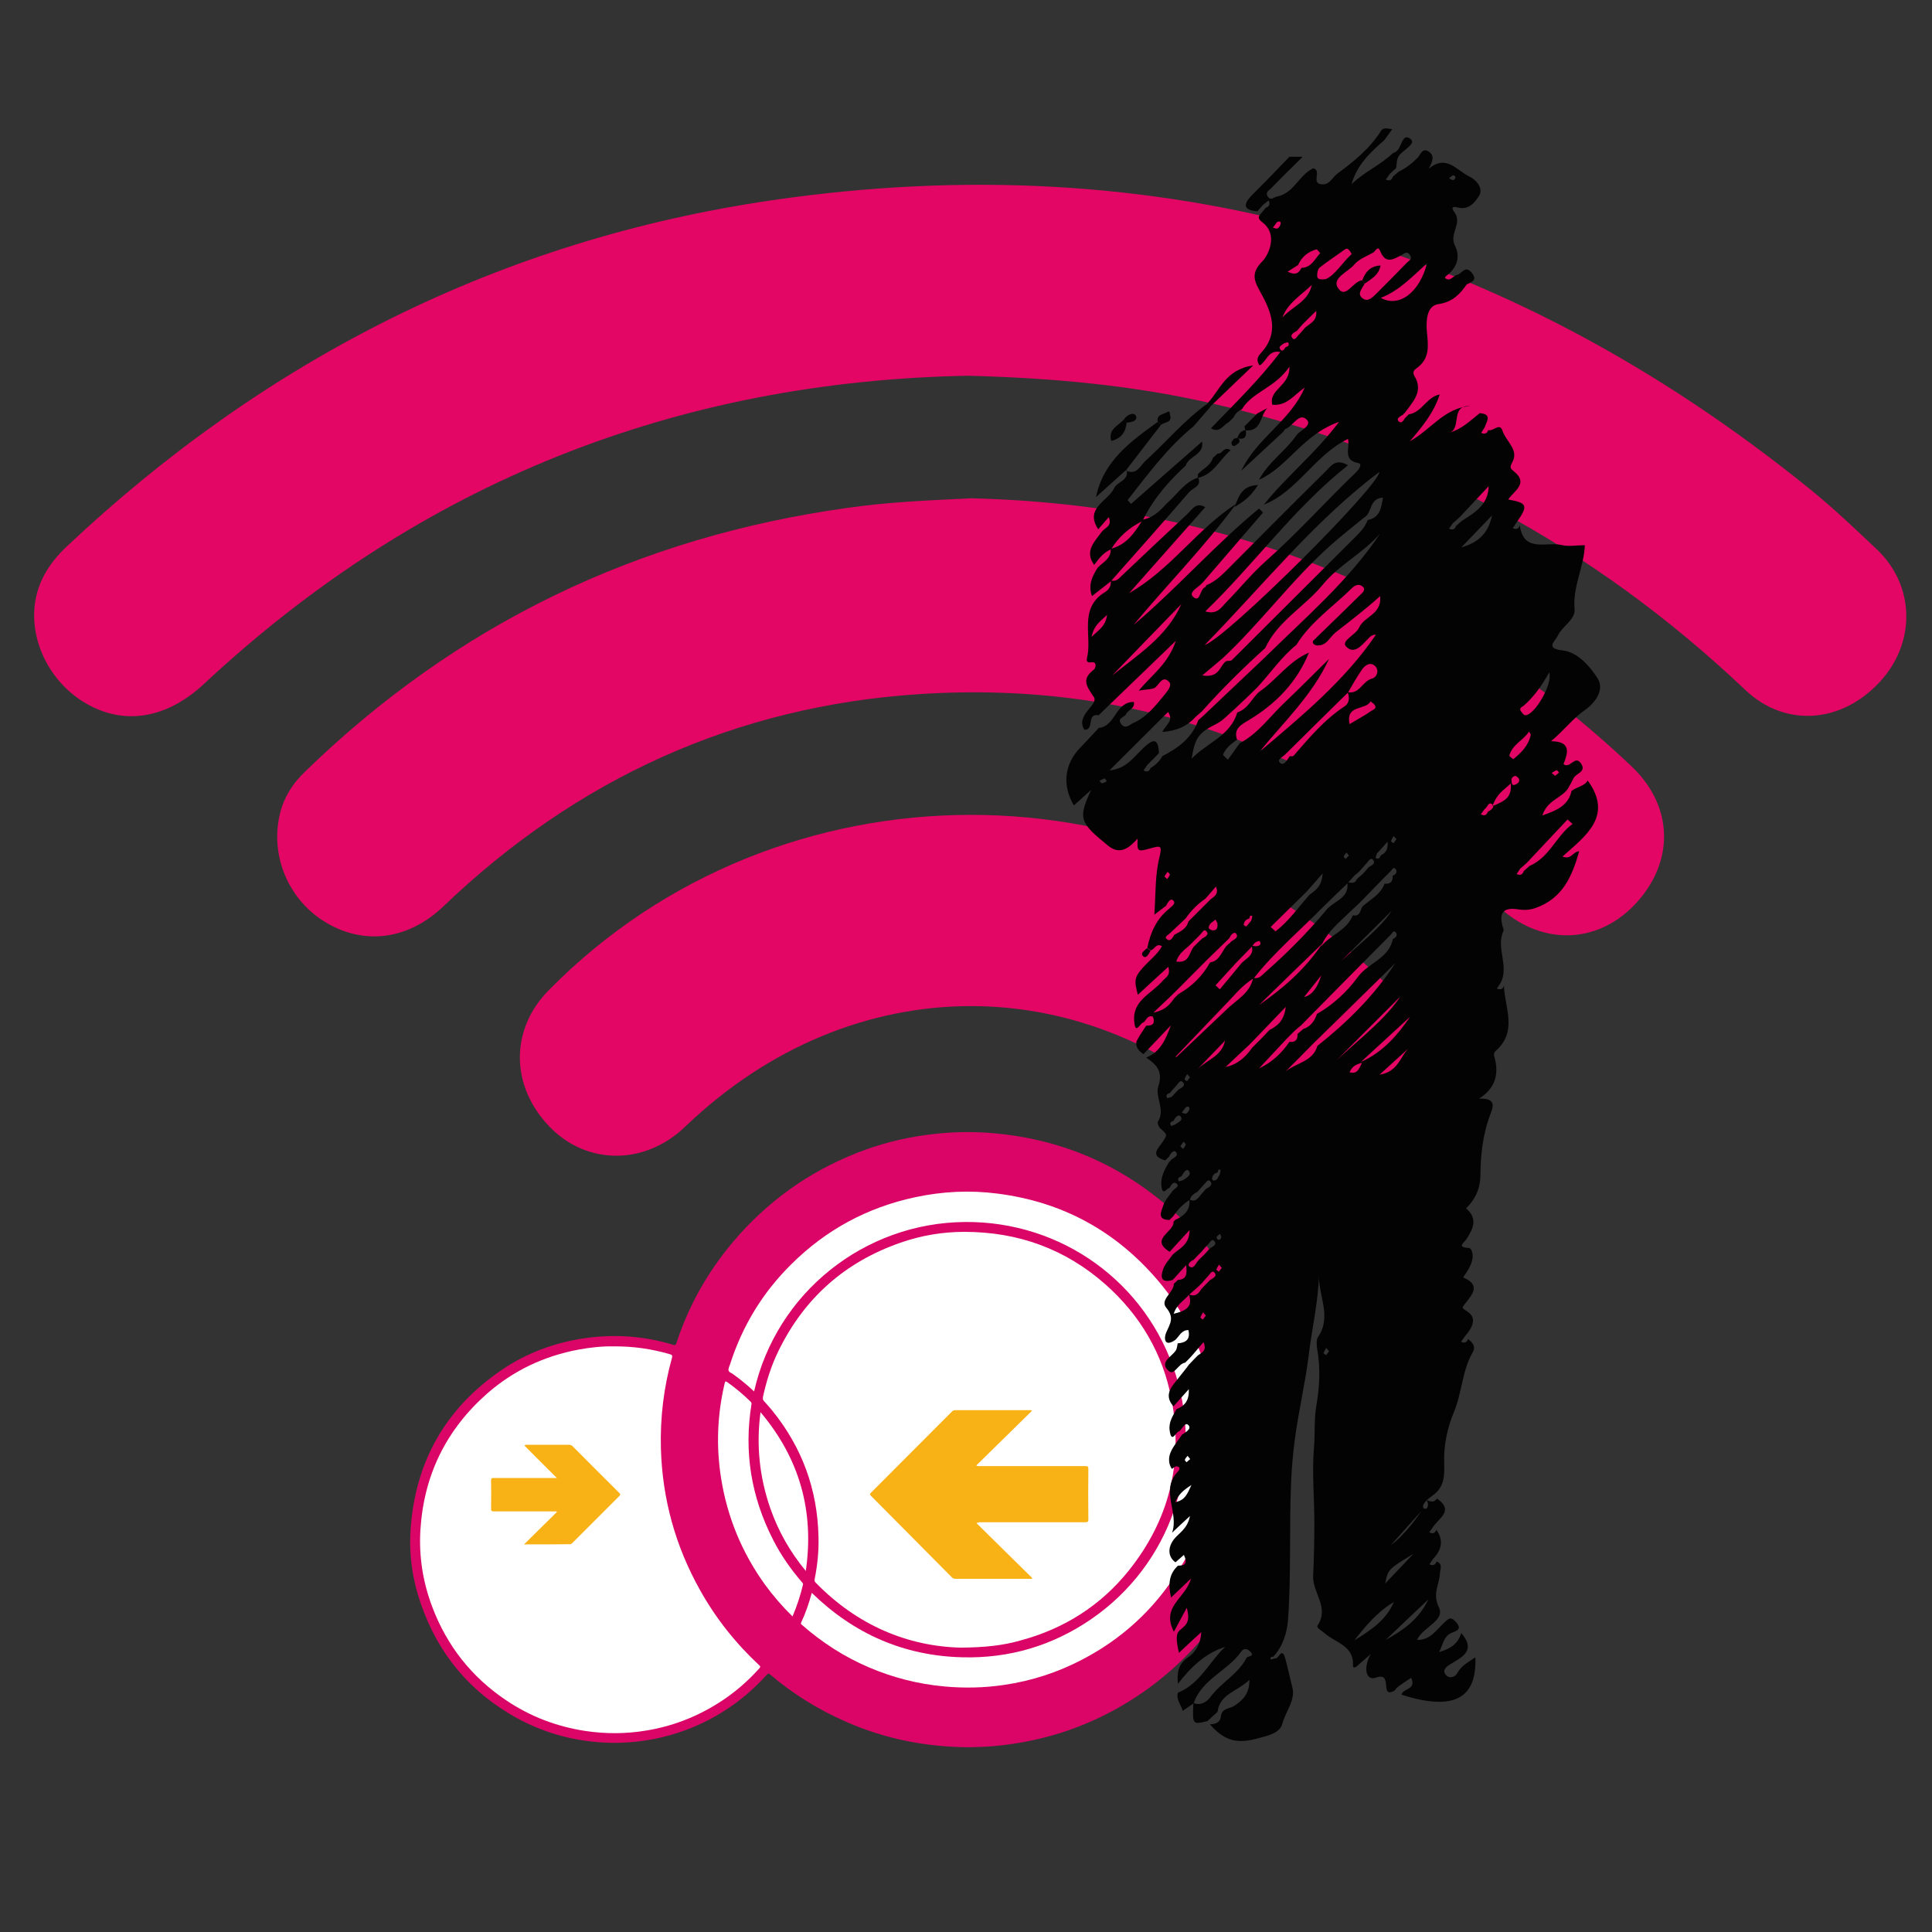 <?xml version="1.0" encoding="utf-8"?>
<!-- Generator: Adobe Illustrator 19.0.0, SVG Export Plug-In . SVG Version: 6.00 Build 0)  -->
<svg version="1.1" id="Ebene_1" xmlns="http://www.w3.org/2000/svg" xmlns:xlink="http://www.w3.org/1999/xlink" x="0px" y="0px"
	 viewBox="0 0 960 960" style="enable-background:new 0 0 960 960;" xml:space="preserve">
<rect x="0" y="0" width="960" height="960" fill="#333333" stroke="none"/>
<style type="text/css">
	.st0{display:none;fill:#121211;}
	.st1{fill:#E30664;}
	.st2{fill:#DA0567;}
	.st3{fill:#FFFFFF;}
	.st4{fill:#030303;}
	.st5{fill:#F9B216;}
</style>
<g id="XMLID_192_">
	<path id="XMLID_196_" class="st0" d="M954.7-114.5c0.8,0,1.7,0,2.5,0c14.9,6.5,29,13.9,31.4,32.5c-0.2,4.6-0.6,9.3-0.6,13.9
		c0,457.4,0,914.8,0,1372.1c0,4.6,0.4,9.3,0.7,13.9c-2.4,18.6-16.4,26-31.4,32.6c-0.8,0-1.7,0-2.5,0c-3.2-4.3-7.8-2.3-11.7-2.3
		c-307.3-0.1-614.6-0.1-922,0c-3.8,0-8.5-2.3-11.6,2.3c-0.8,0-1.7,0-2.5,0c-15-6.5-29-13.9-31.4-32.5c0.2-4.6,0.6-9.3,0.6-13.9
		c0-457.4,0-914.8,0-1372.1c0-4.6-0.4-9.3-0.7-13.9c2.4-18.6,16.4-26.1,31.4-32.6c0.8,0,1.7,0,2.5,0c3.1,4.6,7.8,2.3,11.6,2.3
		c307.3,0.1,614.6,0.1,922,0C946.8-112.2,951.5-110.1,954.7-114.5z M-7,618.5c0,228,0,456,0,684c0,24,5,28.9,29.3,28.9
		c306.5,0,613.1,0,919.6,0c24.2,0,29.2-4.9,29.2-29c0-456,0-912,0-1368c0-24.9-4.7-29.5-29.9-29.5c-306.1,0-612.2,0-918.4,0
		C-2.3-95.2-7-90.5-7-65.5C-7,162.5-7,390.5-7,618.5z"/>
	<path id="XMLID_95_" class="st1" d="M481,186.7c-144.5,2.7-272.1,52.8-379.5,153c-17.1,16-36.5,20.4-54.6,12
		c-18.6-8.6-30.7-28.1-29.9-47.9c0.6-13.2,6.9-23.5,16.1-32.2c99.1-93.4,215.7-152.4,350.5-172.1C576.2,71.4,748.2,120.7,899.3,243
		c11.5,9.3,22.3,19.6,33.1,29.8c19.2,18,19.8,46.5,1.6,66.1c-19.1,20.6-47,22.7-66.8,3.9c-75.6-71.7-164.1-119.3-265.7-142.5
		C562.5,191.4,522.9,187.8,481,186.7z"/>
	<path id="XMLID_94_" class="st1" d="M482.6,247.6c126.3,3.1,236.1,46.1,328,133.1c21.2,20,21.6,47.9,1.6,68.9
		c-19.2,20-47,20.2-67.9,0.6c-80.8-75.9-176.7-112.5-287.4-105.3c-91.2,5.9-170.3,42-236.5,105.4c-17.1,16.4-38.8,19.6-58.1,8.3
		c-18.9-11.1-28.4-33.5-23.1-54.6c2-8.1,6.3-14.7,12.2-20.4c75.4-73.4,165.4-116.7,269.5-131.2C441.4,249.4,462.1,248.6,482.6,247.6
		z"/>
	<path id="XMLID_93_" class="st1" d="M705.5,524.7c-0.3,20.2-12.4,38.9-30.3,45.5c-19.2,7.1-36.5,3.7-51.6-10.7
		c-82.7-79.6-200.1-79.4-283.2,0.4c-19.9,19.1-48.6,19.2-67.2,0.1c-19.6-20.2-19.9-48.4-0.5-68c114.1-116,305-116.1,418.7-0.5
		C701,501.1,706.3,512,705.5,524.7z"/>
</g>
<path id="XMLID_92_" class="st2" d="M481.7,868.2c-21.8-0.1-42.1-4.2-61.4-12.7c-13.7-6-26.3-13.8-37.7-23.5c-0.7-0.6-1-0.5-1.6,0.2
	c-12.1,13.4-26.7,23-43.8,28.7c-11,3.6-22.2,5.3-33.8,5.1c-16.4-0.4-31.8-4.3-46.2-12.1c-23.4-12.8-39.4-31.8-48.1-57
	c-4.1-11.8-5.9-24-5.1-36.5c2.2-34,17.4-60.8,45.6-79.9c12.3-8.3,25.9-13.3,40.6-15.5c15-2.2,29.7-1.2,44.2,3.2
	c0.9,0.3,1.3,0.3,1.7-0.8c6.1-18.7,15.6-35.5,28.3-50.5c16.7-19.7,37.1-34.4,61.1-43.9c11.3-4.5,23-7.5,35.1-9.1
	c11-1.5,22.1-1.8,33.2-0.8c29.6,2.6,56.4,12.8,79.9,31c26.7,20.6,44.8,47.2,54.2,79.7c3,10.5,4.8,21.3,5.5,32.2
	c1.9,33-6,63.5-23.7,91.4c-10.3,16.3-23.4,30.1-39,41.5c-13.5,9.8-28.2,17.3-44.1,22.3c-10.6,3.3-21.4,5.4-32.4,6.4
	C489.8,868,485.4,868.1,481.7,868.2z"/>
<path id="XMLID_91_" class="st3" d="M304.7,669c10-0.1,19.2,1.3,28.2,3.9c1,0.3,1.3,0.6,1,1.8c-4.1,14.7-5.9,29.7-5.5,45
	c0.7,25.1,7.2,48.6,19.5,70.5c7.8,14,17.7,26.4,29.4,37.3c0.7,0.6,0.5,0.9,0,1.5c-6.1,6.8-12.9,12.6-20.6,17.4
	c-11,6.9-22.8,11.4-35.6,13.5c-10.1,1.7-20.2,1.7-30.3,0.2c-14.3-2.2-27.4-7.2-39.4-15.3c-17.1-11.5-29.3-27-36.6-46.3
	c-4.7-12.4-6.7-25.2-5.9-38.3c1.7-27.1,12.7-49.7,33.1-67.7c13.1-11.5,28.4-18.7,45.5-21.9C293.5,669.5,299.4,668.9,304.7,669z"/>
<path id="XMLID_90_" class="st3" d="M393.8,803.2c-5-4.9-9.5-10.1-13.6-15.7c-11.5-15.9-18.8-33.6-21.9-53
	c-2.5-15.8-1.9-31.6,1.8-47.2c0.3-1.1,0.5-1,1.3-0.5c4.1,2.9,7.9,6.1,11.5,9.6c0.4,0.4,0.6,0.7,0.5,1.4
	c-3.8,23.5-0.2,45.9,10.7,67.2c3.9,7.7,8.8,14.7,14.4,21.2c0.3,0.4,0.7,0.7,0.5,1.2C397.7,792.9,396,798,393.8,803.2z"/>
<path id="XMLID_89_" class="st3" d="M477.5,818.7c-26.4-0.6-51.6-11.1-72.2-32.3c-0.5-0.5-0.7-1-0.5-1.8c1.4-6.9,2.1-13.9,1.9-21
	c-0.5-23.4-8.1-44.3-22.9-62.6c-1.3-1.6-2.7-3.2-4.1-4.7c-0.7-0.7-0.7-1.3-0.6-2.1c1.7-7.9,4.1-15.5,7.6-22.7
	c12.8-26.4,33.1-44.4,60.7-54c10.3-3.6,20.9-5.4,31.8-5.4c26.7,0,50.2,8.5,70.2,26.2c17.2,15.3,28.4,34.3,32.7,56.9
	c6,31.6-1.2,60.2-21.3,85.3c-14,17.4-32.1,28.8-53.6,34.6C498.5,817.6,489.6,818.6,477.5,818.7z"/>
<path id="XMLID_88_" class="st3" d="M374.7,691.4c-3.3-3.1-6.7-5.9-10.2-8.4c0,0-0.1,0-0.1-0.1c-0.8-0.7-2.2-0.9-2.4-2
	c-0.2-1,0.5-2,0.8-3.1c6.1-19,16.2-35.6,30.4-49.6c17.2-17.1,37.7-28.2,61.5-33.3c13.6-2.9,27.2-3.6,41-1.8
	c32.1,4.1,58.6,18.5,79.6,43.1c13.5,15.8,22.2,34,26.4,54.3c2.4,11.6,3.1,23.4,2.1,35.2c-2.1,24.3-10.7,46-25.6,65.3
	c-11,14.2-24.5,25.3-40.4,33.6c-12.2,6.4-25.1,10.6-38.7,12.6c-9.9,1.5-19.9,1.7-29.8,0.8c-13.1-1.2-25.7-4.4-37.8-9.6
	c-12.1-5.2-23.1-12.3-33-21c-0.4-0.3-0.7-0.6-0.4-1.2c2.2-4.7,3.9-9.6,5.2-14.5c0-0.1,0.1-0.1,0.1-0.2c20.8,20.3,45.7,31.3,74.8,32
	c23.2,0.6,44.6-5.7,63.8-18.8C582,777.3,598.3,728,584.2,683c-14.4-45.7-56.6-76.2-104.7-75.8C429.5,607.6,385.8,642.3,374.7,691.4z
	"/>
<path id="XMLID_87_" class="st3" d="M400.4,780.6c-7.8-9.4-13.7-19.8-17.7-31.3c-5.3-15.4-7-31.1-4.8-47.6
	C397.3,724.7,404.7,750.9,400.4,780.6z"/>
<g id="Ausrufer">
	<path id="XMLID_114_" class="st4" d="M640.7,77.9c1.6,0,3.2,0,6.6,0c-5.9,5.8-10.8,10.6-15.6,15.6c-1,1-3,1.9-1.9,3.9
		c1.4,2.7,3.3,0.5,4.9,0.2c8.3-1.6,10.8-10.8,17.9-14c4.4,1.2-1.4,7.6,4.2,8c4,0.3,5.2-3.5,7.7-5.3c8.3-6.1,16.2-12.5,21.8-21.4
		c1.1-1.8,3.6-0.9,5.5-0.7c-1.3,1.8-2.6,3.6-3.9,5.4c-7,6.1-13.7,12.4-16.3,21.9c6.3-6.1,14.4-9.5,20.5-15.4
		c0.3-0.1,0.6-0.3,0.9-0.4c3.7-1.3,3.3-10.1,7.8-6.7c3.2,2.3-3.4,5.4-5.5,8.2c-1.6,2.1-1.1,4.2-1.6,6.3c-1.1,1-2.1,2-3.2,3
		c-0.6,0.9-1.2,1.8-1.9,2.7c1.6,0.8,2.9,0.6,3.5-1.4c1-0.8,1.9-1.7,2.9-2.5c3.5-1.7,6.5-4,9.3-6.8c1.5-1.5,2.4-5.3,5.6-3.2
		c3.2,2.1,1.9,5,0,8.6c8.8-7.5,14,0.9,20.2,3.8c3.4,1.6,7.1,5.8,4.9,9.5c-1.9,3.1-5.1,7.4-10.7,5.9c-2.8-0.7-3.3,0.1-1.5,2.5
		c3.9,5.5-2.8,10.6,0.1,16.3c3,5.9,1,11.4-4.5,15.4c-0.2,0.2-0.2,0.5-0.4,0.8c2.6,2.2,4-1.1,6-1.5c2.5-0.5,4-5.3,7.5-0.8
		c3.3,4.2-2.1,4.7-2.9,5.8c-3.2,4.6-6.9,8.5-13.8,9.5c-6.1,0.8-6.2,8.8-5.8,13.6c0.7,7.1,1.6,13.4-5,18.2c-1.1,0.8-2.4,1.8-1.2,3.9
		c4.7,7.7-0.8,12.9-4.8,18.4c-0.3,0.2-0.6,0.4-0.8,0.8c-1.2,0.8-3.3,1.7-2.5,3c1.1,1.7,2.5,0.6,3.3-1.1c0.7-0.7,1.3-1.3,2-2
		c6.6-1,8.9-8.7,15.4-9.9c-2.9,9-8.7,16.1-14.9,23.3c10.2-5.5,17.2-16.7,30-17.5c-10-0.7-4.1,11.3-10.3,13.2
		c6.1-1.7,10.4-6,15.1-9.7c6.3,0.5,3.4,4.1,2.4,7.1c-0.6,0.9-1.2,1.8-1.7,2.7c1.6,0.7,2.9,0.5,3.5-1.4c2.4,0.9,5.7-4,7.1,0.4
		c1.7,5.2,8.1,9.3,5,15.3c-1.6,3.1-1.3,3.2,1.1,5.2c6.7,5.7-0.4,9.4-3.3,13.6c9.6,1.7,10.1,3,4.1,11.5c-0.6,0.9-1.2,1.8-1.8,2.7
		c1.6,0.8,2.9,0.5,3.5-1.4c1.8,13.8,13.1,8.1,20.6,9.8c3.7,0.9,7.8,0.1,11.7,0.1c-0.4,10.8-6.1,20.6-5.1,31.7
		c0.5,5.4-6.2,8.5-8.4,13.4c-1.2,2.6-6.5,6.2,2.5,7.2c7.3,0.8,13.4,7.7,17.3,13.8c3.8,5.9-1.5,12.5-6.1,15.7
		c-6.3,4.4-10.7,10.4-17,15.6c10.2,0.1,8.4,5.8,6.2,11.4c3.2,2.5,5.6-4.5,8.5-0.6c3.3,4.4-2.3,5.1-3.5,7.6c-0.8,1.7-1.8,3.4-2.7,5
		c-3.1,4.9-10.4,5.8-12.8,13.5c7.4-2.6,12.9-5,14.5-12.2c2.8-2.1,6.7-2.5,8-5.2c12.8,17.6-0.8,27.4-12.5,37.8
		c4.5,1.8,5.1-2.5,8.3-2.6c-3.5,12.3-8.1,23.3-21.5,28.1c-3,1.1-5.8,1.2-8.6,0.8c-7.7-1.3-10.2,1.7-7.6,9.6c0.1,0.3,0.2,0.7,0.1,1
		c-4,8.5,3,17.5-1.5,26c-0.6,0.9-1.2,1.8-1.8,2.7c1.6,0.7,2.9,0.5,3.5-1.4c0.4,11,6.9,22.7-4,32.3c-1.3,1.2-1,2.2-0.5,4
		c2,7.9,0.1,14.8-7.9,19.8c9.6-0.3,6.7,4.8,5.2,9c-3.4,9.5-4.4,19.4-4.5,29.3c-0.1,7.2-3.1,12.3-7.1,16.2c6,5.2,3.4,10.2,0.4,15
		c-1.5,2.3-5.4,4.4,1.1,4.7c0.4,0,1,0.7,1.2,1.2c2.6,5.9-4.6,13.3-4.1,13.5c8.9,3.7,4.4,8.5,1.2,12.6c-2.2,2.8-2.1,2.3,1.1,4.5
		c4.8,3.2,1.9,8.3-1.5,12.1c-0.6,0.9-1.3,1.8-1.9,2.7c1.6,0.8,2.9,0.5,3.5-1.4c2,1.8,4.1,3.4,2.2,6.8c-5.2,9.1-5.2,19.9-9.3,29.7
		c-3,7.1-5.1,16.2-4.8,24.7c0.2,6.3,0.3,12.3-5.6,16.5c-1,0.8-2.1,1.6-3.1,2.4c-0.8,1.2-2.3,2.2-1.6,4c0.1,0.2,1.4,0.4,1.6,0.2
		c1-1.4,0.8-2.9-0.1-4.3c1.9,0.9,3.8,1.5,5.2-0.7c8.7,6,1,9.7-1.9,14.1c-0.6,0.9-1.3,1.8-1.9,2.7c1.6,0.8,2.9,0.6,3.5-1.3
		c3.8,5.3,2.6,10.1-1.6,14.5c-0.6,0.9-1.2,1.8-1.8,2.7c1.6,0.8,2.9,0.5,3.5-1.4c3.3,1.1,1.8,3.9,1.7,5.8c-0.2,5.6-3.9,10.1-0.5,17
		c3.2,6.7-8,9.7-10.9,16.2c6.5,0.1,9.6-4.9,13.4-8.5c2-1.8,3.1-3.6,5.9-0.5c3.1,3.5,0.8,4.3-1.7,5.3c-4.3,1.6-4.5,5.5-6.6,9.7
		c6-1.7,9.5-4.4,11-9.5c7.8,9.2-0.2,12.2-5.5,15.6c-2.5,1.5-3.8,3-2.3,5.1c1.6,2.1,4.6,1.5,5.8-0.7c2.1-3.9,5.6-5.5,9-7.9
		c0.8,20.9-11.1,26.7-36.7,18.6c0.7-3.3,7.6-2.4,4.8-8.4c-2.4,1.6-4.8,3.1-7.1,4.9c-0.5,0.4-0.6,1.2-1.6,1.7c-7,3.5-0.1-9.8-8.8-6.7
		c-4.9,1.8-6.5-4.7-2.6-11.7c-3.9,3.4-5.7,5-7.3,6.4c-1.2,0.5-1.6,0.2-1.5-0.8c0.5-9.8-8.7-11.2-14-15.9c-1.4-1.3-4.4-2.7-3.6-3.9
		c6-9-2.6-16.4-2.2-24.6c0.4-8.8,0.6-17.6,0.6-26.4c0-12.4-1.2-24.9-0.2-37.2c0.6-7,0-14,1.2-21.1c1.6-9.2,2.1-18.7,0.4-28.2
		c-0.3-1.9-0.5-4.4,0.4-5.8c7.2-10.5-0.2-21.1,0.5-31.7c-0.2,13.8-3.5,27.1-5.1,40.7c-1.7,14-5.1,27.9-6.9,41.9
		c-0.9,6.7-1.5,13.5-1.8,20.1c-1.1,23.2,0.1,46.6-1.6,69.7c-0.4,5.5-2.4,13-7.3,18.1c-0.8,0.1-1.9,0.2-1.2,1.4
		c0.1,0.1,1.4-0.4,2.2-0.6c1.6,0.6,3.3-6.2,5,0.3c1.3,4.7,2.3,9.6,3.5,14.3c1.6,6.2-3.4,11.8-5,17.9c-1.2,4.8-7.3,6-13.4,7.6
		c-10.7,2.8-16.5-0.4-22.6-7.3c2.8-0.1,5.1-0.8,5.5-4.1c0.4-3.9,4.2-3.6,6.5-5c4.5-2.9,7.8-6.4,7.6-13c-5.7,5.7-14.7,6.9-15.8,15.9
		c-1.7,1.5-3.3,3.1-5,4.6c-7.5,1.8-7.5,1.8-7-9c3.7,1.6,6.9-0.8,8.4-2.9c5.3-7.2,13.8-11.4,18-19.5c0.6-1.1,4.6-0.5,1.6-3.4
		c-1.6-1.5-3.2-1.2-4.2,0.2c-6.7,9.7-19.6,13.7-23.7,25.8c-1.8,1.2-3.6,2.5-5.4,3.7c-0.8-3-3.4-5.5-2.4-9
		c11-4.4,15.5-15.3,23.5-22.8c-10.2,3.3-17.2,10.3-23.5,18.4c-0.4-5.3-0.2-9.7,5.2-13.3c3.1-2.1,6.2-6.3,6.4-12.4
		c-3.9,3.6-7.1,6.5-11.1,10.3c-0.9-4.3-2-9.1,0.3-11.1c2.8-2.5,5.7-3.8,3.6-11.3c-2.6,4.8-4.3,8-6.4,11.9
		c-6.5-12.6,5.7-16.4,8.5-26.4c-4.4,4.1-6.9,6.6-9.9,9.4c-1.5-6.5-1.1-11.6,3.4-15.8c1.9-0.2,4.2,0.1,3.8-3
		c-0.1-0.8-0.6-1.6-0.8-2.4c-1.4,1.2-2.8,2.5-4.2,3.7c-3.7-2.6-4-7.2-0.8-11.4c2.5-3.2,6.7-5.1,8-11.6c-3.8,3.5-6.4,5.9-8.9,8.3
		c3.6-10.1-6.1-21.2,2.9-30.4c0.9-0.9,1.4-2.3-0.6-2.6c-0.8-0.1-2.4,1.4-2.4,1.3c-1.8-2.6-1.7-5.8-0.6-8.3c1.3-3.1,3.7-5.8,5.6-8.7
		c1.8-1.2,5-2.9,3.2-4.8c-1.6-1.7-3,1.8-4.5,3.1c-1.6-0.2-3.8,6.7-4.8-0.4c-0.6-4.1,1.6-7.3,3.4-10.6c3.9-1.5,6.4-4.1,6.1-9.9
		c-3,3.4-5.3,5.9-7.6,8.5c-5.5-6.1,0-10.7,2.9-14.6c1.5-2,3.4-4.1,4.9-6.3c0.3-0.2,0.6-0.5,0.8-0.8c1.2-1.2,2.3-2.4,3.5-3.6
		c2-1.4,4.7-2.4,2.8-6.6c-1.7,2-3.1,3.6-4.5,5.3c-0.9,1-1.7,2-2.6,2.9c-0.7,0.7-1.3,1.3-2,2c-3.4,0.4-5.4,6.6-8.1,4.2
		c-5-4.4,1.3-7,3.4-10.2c0.7-1,0.7-2.4,1-3.6c4.1-0.3,6.4-2,5.3-6.6c-3.5,0-4.5,3.1-6.5,4.9c-5.6,3.9-5.7-1.1-4.5-3.7
		c1.9-4.4,4.2-7.3,0-12.3c-3.3-4,3.7-7.4,3.8-11.9c0.7-0.6,1.3-1.3,2-1.9c4.4-0.3,4.6-2.9,4.1-7.4c-2.6,2.8-4.3,4.8-6,6.7
		c-0.3,0.2-0.5,0.4-0.7,0.7c-6.1,1.8-6.1-1.8-4.6-5.7c1-2.6,3.1-4.7,4.7-7c3.2-3,8.2-4.6,8.3-12.1c-4,4.4-7,7.6-9.9,10.8
		c-10.3-6.4,2.5-9.8,1.9-15c0.4-0.2,0.6-0.5,0.8-0.8c4.4-2,7.7-4.8,7.1-10.2c2.8,1.5,4.2-0.4,5.7-2.3c0.8-1,1.7-1.9,2.5-2.9
		c1.5-0.9,3.8-2,2.1-3.9c-1.2-1.3-2.3,1.1-3.3,2c-1,1.1-2.1,2.3-3.1,3.4c-1.7,0.8-3.1,1.9-3.7,3.9c-3.3,2-6,4.8-8.1,8
		c-0.7,0.7-1.3,1.3-2,2c-6.7-0.1-3.8-4.7-3-7.4c0.8-2.6,3-4.7,4.6-7.1c0.9-1.1,3.4-2.1,2.2-3.3c-1.9-1.9-2.9,0.5-3.9,2
		c-1.2-0.3-3,4-3.8-0.4c-0.8-4.8,1.4-8.7,3.7-12.6c0.4-0.2,0.7-0.5,0.8-0.9c1.3-1.2,4.2-2,2.6-4.1c-0.9-1.2-2.7,0.6-3.3,2.2
		c-0.7,0.7-1.3,1.3-2,2c-8.1-2.4-3.3-6-1-9.6c2.1-3.3,2-3.2-1.5-6.4c-0.8-0.7-1.5-2.7-1.1-3.3c3.8-6-1.6-12.2,0.2-17.6
		c2.4-7.3-0.9-10.8-6.1-14.2c7.1-2.7,9.8-9.2,12.3-16c-4.5,4.8-9.1,9.5-13.6,14.3c-3-1.9-4.4-4.6-3.2-6.9c1.3-2.5,3-4.8,4.5-7.2
		c1.9-0.2,4.1,0,3.8-3c-0.1-0.6-0.3-1.5-0.6-1.6c-2.5-0.7-3.1,1.7-4.4,2.9c-1.6-0.2-4.1,6.9-4.7-0.5c-1-10.4,8.6-13.7,13.9-19.9
		c1.6-1.9,4.4-2.8,3-7.2c-5.2,4.8-10,9.2-15.1,13.9c-1.9-7-1.8-8.8,2.8-13.8c3.1-3.4,6.8-6.2,9.2-10.3c-3-1.9-3.7,1.8-5.7,2
		c-0.5-0.4-1.1-0.9-1.6-1.3c1.6-7.6,4.6-14.4,10.9-19.4c1.2-1.2,3.7-2.6,1.8-4.2c-1.4-1.1-2.6,1.4-3.4,2.8c-1.5,1.1-3,2.3-5.8,4.4
		c0.7-10.1,0.3-19.6,2.5-28.4c1.5-6.2,0.6-5.9-4.3-4.6c-6.7,1.9-6.8,1.7-6.5-4.8c-4.4,4.8-8.8,8.3-14.7,3.5
		c-14.2-11.5-15-13.5-8.4-27.7c-3.5,3.1-6,5.4-8.6,7.7c-5.9-10-4.7-20.5,3.1-28.6c3.2-3.3,6.2-6.6,9.3-9.9c8.4-0.8,8.2-13,17.4-12.9
		c0.7,3.3-2.9,3.9-3.9,6.1c-0.8,1.6-4.7,1.9-2.3,5c2.2,2.7,4.5-0.1,5.8-0.6c6.6-2.8,11.1-8.5,15.5-13.9c1.3-1.6,4.2-4.8,2.4-6.6
		c-3-3.1-4.5,0.5-6.6,2.6c-1.4,1.3-4.3,1-8.5,1.8c6.9-8.2,14.6-13.3,18.5-24.8c-14.1,13.6-26.3,25.3-38.4,37
		c-6.2-1.1-1.9,7.6-7.1,7.2c-4.6-7.4,7.4-12.4,4.7-16.3c-4-5.8-6-9,0.2-13.7c0.3-0.2,2.1-4-1.6-3.5c-2,0.3-2.3-0.7-2-2
		c2.8-11-4.4-24.7,9-32.9c2-1.2,3.2-3.2,2.8-5.8c2.7,0.9,4.1-1,5.8-2.6c10.7-10.2,21.5-20.3,32.3-30.4c2.4-2.2,4.2-6.1,8.9-3.4
		c-12.7,14.3-25.2,28.5-37.8,42.7c20.6-11.7,33.7-31.8,53.2-44.4c-15.7,21.3-34.2,40-51.1,60.3c21.7-18.3,40.5-39.9,62.4-57.9
		c0.7,0.7,1.3,1.3,2,2c-10,11.6-19.9,23.1-29.9,34.7c-2,2.4-7.5,4.8-4.8,7.2c3.6,3.2,3.2-4.1,6.1-4.9c0.2-0.1,0.2-0.6,0.4-0.9
		c4.3-1.7,7.5-4.8,10.7-8c16.2-16.3,32.4-32.6,48.8-48.8c2.5-2.5,4.8-6.4,10.9-2.8c-26.9,21.3-46.3,48.9-70.9,72.6
		c6,1.8,7.9-2,10.3-4.4c6.7-6.8,12.7-14.3,19.8-20.6c15.7-13.9,29.7-29.6,44.8-44.1c1.2-1.2,3.5-4.1,1.1-4.6c-8-1.5-3.9-7.8-5.1-12
		c-16.5,8-24.9,25.9-41.8,32.7c11-13.9,25.2-25,37.4-41.2c-18.3,6.5-25.4,22.4-39.8,28.8c4.7-8.8,13.1-14.2,18.6-22.1
		c1.8-2.6,8.3-4.9,4.9-8c-3.7-3.3-6.6,3.5-10.4,4.9c-0.5,0.2-0.7,1-1.1,1.4c-6.9,6.4-13.9,12.9-20.8,19.3
		c7.7-16.3,24.5-24.8,31.5-41.3c-5.2,3.5-8.9,9.3-16.1,8.5c-1.9-7.7,8.9-9.2,8.5-18.9c-7.1,10.6-18.4,12.4-23.7,21.3l0,0
		c-1.9,0.7-3.2,2.1-4.1,4c-0.8,0.8-1.7,1.6-2.5,2.4l0,0c-2.7,1.3-4.3,5.5-8.7,2.9c11.8-12.2,24-24,34.5-37.9
		c-6.1-1.2-6.8,4.8-10.3,6.7c-1.6-2.2-1.3-4.1,0.5-6c9.3-9.9,5.7-20,0.2-29.9c-3.2-5.8-5.5-9.7,0.8-16c2.2-2.2,8.1-12.4,0.3-18.9
		c-1.3-1.1-3.5-2.4-1.2-4.6c0.8-1,1.7-2,2.5-3c2-0.6,2.1-2,1.4-3.6c-0.9,0.7-1.8,1.4-2.7,2.1c-1,1.1-2,2.2-2.9,3.3
		c-6.2-0.5-7.7-2.8-3-7.7C628.1,91,634.4,84.5,640.7,77.9z M595.8,625.9c0.7-0.7,1.5-1.4,2.2-2.1c1.1-1.2,2.2-2.3,3.2-3.5
		c1.5-0.9,3.9-2,2-3.8c-1.2-1.2-2.2,1.3-3.3,2.2c-1,1.1-2,2.2-2.9,3.3c-0.7,0.7-1.3,1.3-2,2c-0.6,0.7-1.3,1.3-1.9,2
		c-1.6,0.6-3.3,2.4-2.1,3.3c2.1,1.5,3-1.2,4.1-2.6C595.4,626.5,595.6,626.2,595.8,625.9z M638,170.6c-1,0.9-3.1,1.5-1.7,3.2
		c1,1.1,1.9-0.2,2.4-1.2c1.2-0.4,2.2-1,1.4-2.4C640,169.9,638.7,170.4,638,170.6z M605,582.6c-1.7,0.4-2.7,1.5-2.7,3.3
		c0,0.2,0.4,0.7,0.6,0.7c2.1,0.2,2.3-1.8,3.2-3c0.1-0.8,0.6-2.2,0.3-2.3C605.3,580.7,605.2,581.8,605,582.6z M584.2,539.8
		c-1,1.1-2,2.2-2.9,3.3c-1.2,0.4-2.3,1-1.3,2.5c0.1,0.2,1.4-0.4,2.2-0.6c1.1-1.2,2.3-2.4,3.4-3.6c1.5-0.9,3.9-2,2-3.8
		C586.3,536.3,585.2,538.8,584.2,539.8z M584.1,558.7c1.2-1.2,4.2-1.9,2.4-4.1c-0.9-1.1-2.7,0.7-3.3,2.3c-1.2,0.4-2.3,1-1.3,2.5
		C582.1,559.6,583.4,558.9,584.1,558.7z M739.3,403.3c1.6-0.6,3.4-2.4,2.5-3.3c-2.2-2.3-2.6,1.2-4,1.9c-0.7,0.9-1.3,1.8-2,2.7
		C737.5,405.5,738.7,405.2,739.3,403.3z M723.5,261.3c1-0.8,1.9-1.7,2.9-2.5c6.5-4.1,13.1-8,13.3-17.2c-4.8,5.2-9.7,10.3-14.5,15.5
		c-1.1,1-2.2,1.9-3.3,2.9c-0.6,0.9-1.3,1.8-1.9,2.7C721.7,263.4,722.9,263.2,723.5,261.3z M611.6,468c1.3-1.1,4.2-2,2.6-4.1
		c-0.9-1.2-2.7,0.6-3.3,2.2c-0.7,0.7-1.3,1.3-2,2c-3,2.9-5.9,5.7-8.9,8.6c-5.5,5.5-10.9,11-16.4,16.5c-0.4,0.2-0.7,0.5-0.9,0.9
		c-2.6,2.4-5.2,4.9-9.6,9.1c6.6-1.5,8.4-4.5,10.4-7.2c0.7-0.7,1.3-1.3,2-2c6.7-3.8,12-9,15.8-15.8c5.5-0.8,5.8-6.8,9.5-9.4
		C611.1,468.7,611.4,468.4,611.6,468z M673,435.1c-1.1,1.2-2.2,2.4-3.2,3.6c-4.2,4-8.3,8-12.5,12.1c-11.5,11.7-24.1,22.3-34.3,35.3
		c-6.1,3.6-10.2,9.2-15.1,14.1c-7.9,8.3-15.8,16.5-23.7,24.8c0.1,0.1,0.2,0.2,0.3,0.3c8.2-7.8,16.5-15.6,24.7-23.4
		c4.9-5,12-8.2,13.5-16.1c2.7,0.9,4.1-1,5.8-2.5c10.8-9.5,20.9-19.6,30.1-30.6c3.4-4.9,12-5.9,10.9-14.2c1.8,0,3.8,0.9,4.7-1.7
		c1-0.8,1.9-1.7,2.9-2.5c1-1.1,2-2.2,3-3.4c1.5-0.9,3.8-2,2-3.8c-1.2-1.2-2.3,1.2-3.3,2.1c-1,1.1-2,2.3-3,3.4
		C675,433.5,674,434.3,673,435.1z M620.8,456.4c-1.7,0.4-2.7,1.5-2.8,3.2c0,0.2,1.2,0.8,1.3,0.7c0.9-0.9,1.6-1.9,2.4-2.8
		c0.2-0.8,0.7-2.2,0.5-2.3C621,454.5,621,455.6,620.8,456.4z M757.1,432.9c1-0.9,1.9-1.7,2.9-2.6c10.1-4.4,13.2-14.9,21.4-20.9
		c-0.8-0.7-1.7-1.5-2.5-2.2c-6.7,7.2-13.5,14.3-20.2,21.5c-1.1,1-2.2,2-3.3,2.9c-0.6,0.9-1.2,1.8-1.8,2.7
		C755.2,435,756.5,434.8,757.1,432.9z M600,634.4c-1,1.1-2,2.2-2.9,3.3c-0.7,0.6-1.3,1.3-2,1.9c-1.4,1.2-2.8,2.5-4.2,3.7
		c-2.5,2.9-6.2,4.8-7.7,9.5c6-1.4,9.8-3.4,7.5-9.7c3.1,1.5,4.9-0.2,6.3-2.7c0.4-0.2,0.6-0.5,0.8-0.8c1.2-1.2,2.3-2.4,3.5-3.6
		c1.5-0.9,3.9-2,2-3.8C602.1,631,601,633.5,600,634.4z M645.7,166c1-1.1,2-2.2,2.9-3.3c2.4-2,6-3.3,5.4-8.2c-2.7,2.6-4.9,4.8-7,6.9
		c-0.9,1-1.7,2-2.6,3c-1.5,0.9-3.9,2-2,3.8C643.5,169.4,644.6,166.9,645.7,166z M686.1,425c1.9-1,3.7-2.1,3.4-6.8
		c-2.5,2.8-3.9,4.4-5.3,5.9c-0.2,0.7-0.8,2-0.6,2.2C685,427.3,685.6,426.2,686.1,425z M596,464.8c-1.3,1.3-2.7,2.7-4,4
		c-2.6,2.7-6.3,4.7-7.5,9c6.8,1,6.3-4.8,8.8-7.5c1.3-1.3,2.6-2.6,4-3.9c1.5-0.9,3.9-2,2-3.8C598.2,461.4,597.1,463.8,596,464.8z
		 M587.9,586.4c1.7-1.2,4.5-2.6,2.7-4.7c-1.1-1.3-2.7,1.3-3.5,2.8c-1.2,0.4-2.2,1-1.4,2.4C585.9,587.1,587.2,586.6,587.9,586.4z
		 M690.8,433.1c-1.3,1.3-2.6,2.6-4,4c-3.7,3.8-7.3,7.5-11,11.3c-1.6,1.5-3.2,3-4.8,4.5c-5.3,5.3-11.5,9.9-14.6,17.4
		c4.7-5.8,12.8-7.9,15.8-15.5c3.8,0.8,3.6-2.6,4.9-4.5c4-3.4,8.9-5.9,10.9-11.2c2.9,0.3,4.2-1.1,4-4c1.9-0.6,2.5-2.2,1.3-3.4
		C692.3,430.5,691.6,432.4,690.8,433.1z M643.4,512.1c-1.3,1.3-2.7,2.7-4,4c-4.6,4.9-9.2,9.9-13.8,14.8c6.4-3,11.2-7.5,15.1-13.2
		c2.9,0.3,4.2-1,4-3.9c1-0.8,1.9-1.7,2.9-2.5c3.7-1.2,5.6-4,6.8-7.5c8.1-4.6,15.1-11.2,20.2-18.2c5.2-7.2,15.7-9.3,17.5-19.1
		c1.9-0.6,2.4-2.2,1.3-3.4c-1-1-1.8,0.8-2.5,1.5c-12.9,13-25.8,26-38.6,39c-1.9,2-3.9,3.9-5.8,5.9
		C645.3,510.4,644.4,511.3,643.4,512.1z M571.7,381.6c2.5-1.4,4.5-3.4,5.9-5.9c7.8-4,14.7-9,17.8-17.8c1-0.9,1.9-1.7,2.9-2.6
		c10.2-9.6,20.3-19.3,30.5-28.9c19.9-19.6,41.3-37.8,57-61.3c-8.4,9.7-20.4,15.5-28.5,25.4c-9,11-22.4,18-28.6,31.5
		c-11.1,10-21.7,20.5-31.6,31.6c-1,0.8-1.9,1.7-2.9,2.5c-4.2,4.7-9.5,7.1-16.6,7.6c1.5-3.5,5.9-5.5,2.8-9.9
		c-9.7,9.7-19.4,19.3-29.1,29c8.2-0.7,12.1-6.6,16.9-11.2c5-4.7,7.3-4.8,7.7,2.6c-1.9,2-3.8,3.9-5.8,5.9c-0.6,0.9-1.3,1.8-1.9,2.7
		C569.8,383.7,571.1,383.5,571.7,381.6z M583.5,464.5c2.9-1.6,6.1-2.9,7-6.6c3.4-3.4,6.7-6.7,10.1-10.1c1.6-2,5.5-2.8,3.6-7.3
		c-1.9,2.2-3.5,4.1-5.2,6c-3.9,2.7-7.2,6-9.9,9.9c-2.4,2.3-4.8,4.5-7.2,6.8c-0.9,1.1-3.5,2.1-2.3,3.3
		C581.5,468.3,582.6,466,583.5,464.5z M622.3,470.1c-2.5,2.6-5,5.2-7.6,7.8c-3.6,3.9-7.1,7.8-10.7,11.7c0.7,0.7,1.4,1.3,2.1,2
		c3.4-4.1,6.9-8.2,10.3-12.4c2.2-2.9,7.2-4.2,5.5-9.3c1.5,0.2,3.2,0.8,4.4-0.7c0.2-0.3-0.3-1.6-0.4-1.6
		C624.3,467.7,623.1,468.6,622.3,470.1z M630.8,511.8c3.8-2,7.2-4.3,8.1-11.5c-4.4,4.6-7,7.3-9.7,10.1c-2.9,3-5.7,6-8.6,8.9
		c-3.9,3.6-7.7,7.2-11.6,10.9c6-1.3,10-5,13.2-9.6C625.2,517.7,628,514.8,630.8,511.8z M646.7,133.1c4.9-0.1,6.6-4.4,9.3-7.3
		c0,0-1.5-2-1.9-1.9c-4.1,1.2-7.3,3.7-9.1,7.8c-1.7,1.1-3.5,2.2-5.2,3.3C644.1,137.1,645.5,135.4,646.7,133.1z M649.3,443
		c-6,5.9-12,11.8-17.9,17.6c0.8,0.7,1.6,1.5,2.4,2.2c6.6-5.1,11.4-12,16.8-18.1c2.7-2.2,6.2-3.8,6.6-10.7
		C653.5,438.3,651.4,440.6,649.3,443z M669.8,344.1c-10.3,10.1-20.6,20.3-30.8,30.4c-1.3,1.5-4.8,2.9-3,4.5c2,1.8,3.6-1.4,4.8-3.2
		c0.7-0.1,1.6,0.1,1.9-0.2c7.8-8.9,15.3-18,25.4-24.6c2.4-1.6,2.6-4.4,1.5-7.1c5.9,1.3,7.3-5.4,12.1-6.7c2.5-0.6,3.8-4.2,1.5-6.3
		c-2.2-2.1-4.9-0.5-6.5,1.9C674.2,336.4,672,340.3,669.8,344.1z M625.8,343.7c8.6-5.9,14.6-15.2,24.6-19.4
		c-6,14.8-16.5,25.5-30,33.6c-3.3,2-7.7,4.1-5.7,9.6c-2.8,2.1-5.7,4.1-7,7.6c0.8,0.8,1.6,1.6,2.4,2.4c2-2.7,3.9-5.4,5.9-8.2
		c9.2-4.8,15-13.3,22.3-20.2c7.5-7.1,14.8-14.5,22.1-21.7c-8.4,18.2-22.5,31.3-34.6,46.2c21-17.8,42.2-35.2,57.9-58.2
		c-1.5-0.1-2.3,0.5-3,1.1c-3.4,3.2-7.4,9.3-11.8,4.8c-2.8-2.9,4.8-5.8,6.4-9.4c2.4-5.6,11.4-6.5,10.5-15.7
		c-7.6,6.8-14.9,12.4-22.1,18c-3.1,2.4-4.5,7-9.6,6.5c-1.1-0.4-2-0.8-1.7-2.2c7.9-7.7,15.9-15.4,23.8-23.2c1.2-1.1,2.6-2.6,0.7-4
		c-1.7-1.3-3.7-0.5-5.2,1c-9.3,9.2-20.5,16.7-27.5,28.1c-7.7,6.2-13.1,14.4-19.8,21.5c-3.6,3.5-7.2,7-10.9,10.4
		c-3,2.5-5.6,5.6-8.9,7.3c-8.8,4.4-10.8,6.7-12.5,17.4c7.9-8.1,19.3-11.4,22.7-23C620.3,352.2,622,346.9,625.8,343.7z M654.6,519.7
		c14.9-11.8,28.3-25,38.7-41.1c-13.5,13.3-27,26.5-40.6,39.8c-4.6,4.7-9.3,9.4-13.9,14C644.1,528.1,652.4,527.5,654.6,519.7z
		 M676.9,139.3c0.4,0.5,0.8,1.1,1.2,1.6c-1.2,2.5-4.2,5.2-0.8,7.5c2.5,1.7,4.8-0.7,6.7-2.6c5.1-5.1,10.2-10.2,15.2-15.4
		c0.9-0.9,2.9-1.7,1.3-3.8c-1.5-2-2.7-0.6-4,0.1c-4.1,2.1-8,4.8-10.7-2c-1.2-2.9-2.4,0.1-3.3,0.7c-3.3,1.9-7.3,3.3-9.6,6.1
		c-3.1,3.7-11.4,6.7-8,11.7C668.8,148.9,672.3,139.5,676.9,139.3z M609.3,328.5c1-0.2,2.3,0,2.8-0.5c20.2-20.1,40.4-40.3,60.6-60.4
		c2.7-2.7,5.5-5.4,6.9-9.2c6.1-1.2,6.7-6,7.6-11.1c-6.9,0.2-5.3,7.6-9.3,9.8c-5.6,4.6-11.4,9.1-16.8,13.9
		c-19.4,17.3-34.7,38.5-53.7,56.2c-2.9,2.4-5.8,4.9-10,8.4C606.2,337.1,606,330.6,609.3,328.5z M685.4,234.5
		c-32.3,24.3-57.6,56.1-86.8,86C609.6,316.9,685.1,241.7,685.4,234.5z M695.9,495.1c-11.8,11.8-25.5,25.5-39.2,39.2
		C669.9,520.1,686.4,509.3,695.9,495.1z M691.6,452.5c-8.8,8.8-21.2,21-33.5,33.3C669.9,473,684.7,463.1,691.6,452.5z M587,300.2
		c-11.5,11.8-23,23.7-34.4,35.5C565.4,325.3,579.8,316.4,587,300.2z M625.6,499.4c11.4-8,22.1-16.7,31.6-30.7
		C645.2,480.3,635.4,489.8,625.6,499.4z M686.1,148c8.9,5,19.2-2.4,23-17.2C701.7,137.5,695.2,144.5,686.1,148z M700.7,505.2
		c-7.1,6.5-15.8,14.5-24.5,22.5C687.8,522.6,695.1,513.3,700.7,505.2z M658.8,138.7c4.9-2.3,8.1-8.2,12.8-12.4
		c0.1-0.1-0.7-1.5-1.3-2.1c-0.6-0.7-1.2-0.9-2.3-0.1c-4,3-8.3,5.7-12.2,8.8c-1,0.8-1.4,2.9-1.3,4.3
		C654.6,138.9,656.2,139,658.8,138.7z M769.8,334.1c-3.7,6.6-7.5,12-12.6,16.5c-0.7,0.6-2.7,1.2-1.4,2.9c0.6,0.8,1.4,1.9,2.1,1.9
		C762.6,355.4,771.7,339.7,769.8,334.1z M692.6,796c-8.1,4.9-14,11.8-19.6,19.1C681,810.1,688.8,805.1,692.6,796z M688.5,814.9
		c8.3-4.7,16.1-9.6,21.3-20.2C701.5,802.5,695,808.7,688.5,814.9z M706.2,750.9c-6,6.7-12,13.4-15.1,16.9
		C695,765,701.2,758.5,706.2,750.9z M670.6,359.8c4.2-2.5,7.7-4.4,11-6.7c0.7-0.4,2.7-1.1,1.5-2.8c-0.5-0.7-1.4-1.2-2.1-1.8
		C678.7,353.1,668.5,349.9,670.6,359.8z M726.1,272c7.3-2.1,13.2-5.9,15.3-15.9C735.5,262.2,730.8,267.1,726.1,272z M702.3,772.1
		c-12.6,7.7-12.6,7.7-14,14.7C693,781.9,697.7,777,702.3,772.1z M608.7,517.1c-4.5,4.7-9.2,9.6-14,14.5
		C599.4,526.7,607.2,524.9,608.7,517.1z M651.8,141.6c-5.3,5.1-11.9,8.9-14.6,16.2C642,152.3,650.2,149.9,651.8,141.6z M759.8,363.5
		c-3,4.5-8.4,6.5-9.8,11.9c-0.1,0.4,1.9,1.9,2,1.8c3.9-3.2,7.5-6.7,8.6-12C760.7,365,760.4,364.6,759.8,363.5z M699.9,520.9
		c-4.4,4-8.8,8-14.4,13.1C694.8,532.5,695.7,525.1,699.9,520.9z M656.5,484.7c-3.7,4.6-6.6,8.3-8.5,10.7
		C651.5,494.7,654.6,491.2,656.5,484.7z M750.7,389.3c-3.6,3.4-7,5.1-9.1,11.3C747.6,398,751.3,396.5,750.7,389.3z M584,746.4
		c4.7-0.9,5.9-3.8,8-8.5C587.8,740.6,585.6,742.6,584,746.4z M550.1,305.5c-3.5,3.5-6.4,4.9-7.7,11
		C546.3,312.6,549.3,311.3,550.1,305.5z M604.9,458.7c-0.1-0.2-0.5-1-0.9-1.8c-1.3,1.2-3.4,2-3.4,4.2c0,0.4,1.2,1.1,1.9,1.2
		C604.6,462.4,605.2,461.1,604.9,458.7z M753.1,385.5c-2.1,0.4-2.2,1.8-2,3c0.1,0.6,0.2,2.1,1.8,1.4c1.3-0.6,2.3-1.3,1.9-2.8
		C754.6,386.4,753.6,385.9,753.1,385.5z M676.8,528.1c-3.8,0.9-5.2,2.4-6.2,4.7C674.2,533.8,675.1,531.6,676.8,528.1z M589.2,550.2
		c-0.5,0.7-1.3,1.7-2,2.7c0.8,0.2,1.7,0.7,2.3,0.4c0.7-0.4,1.3-1.3,1.5-2.1C591.1,550.8,591.1,549.2,589.2,550.2z M634.5,110.4
		c-0.5,0.7-1.3,1.7-2,2.7c0.8,0.2,1.7,0.7,2.3,0.4c0.7-0.4,1.3-1.3,1.5-2.1C636.5,111,636.5,109.3,634.5,110.4z M599.2,653.7
		c-0.6-0.7-1-1.1-1.4-1.6c-0.5,0.8-1,1.6-1.3,2.5c-0.1,0.2,0.8,0.8,1.2,1.1C598.2,655,598.7,654.3,599.2,653.7z M607.1,630
		c-0.6-0.7-1-1.1-1.4-1.6c-0.5,0.8-1,1.6-1.3,2.4c-0.1,0.2,0.8,0.7,1.2,1.1C606.1,631.3,606.6,630.7,607.1,630z M606.9,614.7
		c-0.2-0.5-0.4-1.1-0.6-1.6c-0.6,0.5-1.3,0.8-1.7,1.4c-0.2,0.3,0.1,1.2,0.5,1.4C606.1,616.4,606.6,615.6,606.9,614.7z M591.4,725
		c-0.6-0.7-0.9-1.2-1.3-1.6c-0.5,0.6-1.1,1.2-1.4,2c-0.1,0.2,0.6,0.8,0.9,1.2C590.2,726,590.8,725.5,591.4,725z M578.6,435.5
		c0.5,0.5,0.9,0.9,1.4,1.3c0.4-0.7,1.1-1.4,1.3-2.2c0.1-0.3-0.7-0.9-1.1-1.4C579.6,433.9,579.1,434.7,578.6,435.5z M660.4,671.4
		c-0.6-0.7-1-1.1-1.4-1.6c-0.5,0.8-1,1.6-1.3,2.5c-0.1,0.2,0.8,0.7,1.2,1.1C659.4,672.8,659.9,672.1,660.4,671.4z M670.3,425.2
		c-0.6-0.7-0.9-1.2-1.2-1.6c-0.5,0.6-1.1,1.2-1.4,2c-0.1,0.2,0.6,0.8,0.9,1.2C669.1,426.2,669.7,425.7,670.3,425.2z M772.7,385.5
		c0.7-0.5,1.3-1,2-1.6c-0.4-0.4-0.9-1.2-1.2-1.2c-0.9,0.3-1.7,0.9-2.5,1.4C771.6,384.5,772,384.9,772.7,385.5z M550,388.2
		c-0.5-0.6-1-1.5-1.2-1.4c-0.9,0.3-1.6,0.8-2.5,1.2c0.4,0.4,0.9,1.2,1.3,1.2C548.4,389.1,549.2,388.6,550,388.2z M721.2,89.3
		c1.6,0.5,1.9-0.5,2-1.4c0-0.3-0.9-0.9-1.2-0.8c-0.7,0.3-1.3,1-2,1.5C720.5,88.8,721,89.1,721.2,89.3z M693.9,417
		c-0.6-0.7-1-1.1-1.4-1.6c-0.5,0.8-1,1.6-1.3,2.5c-0.1,0.2,0.8,0.8,1.2,1.1C692.9,418.3,693.4,417.6,693.9,417z M586.5,569.6
		c0.5,0.5,0.9,0.9,1.4,1.3c0.4-0.7,1.1-1.4,1.3-2.2c0.1-0.3-0.7-0.9-1.1-1.4C587.5,568.1,587,568.8,586.5,569.6z M591.3,535.3
		c-0.6-0.7-1-1.2-1.4-1.6c-0.5,0.8-1,1.6-1.3,2.5c-0.1,0.2,0.8,0.8,1.2,1.1C590.3,536.7,590.8,536,591.3,535.3z"/>
	<path id="XMLID_15_" class="st4" d="M595.4,237.3c1.8,4.4-2.7,5.1-4.5,7.2c-12.8,14.9-25.9,29.6-39,44.4c-3,2.3-5.9,4.7-9.3,7.3
		c-2-5.5,0.1-9.8,2.8-14.1c2.7-2.8,6.8-4.5,6.5-9.4c7.6-1.9,11.6-7.6,15.4-13.6c-6.4,3.2-11.5,7.8-15.2,13.8
		c-3.7,1.6-6.1,4.6-8.4,7.8c-5-6.9,0.2-11.5,3.7-16.4c1.5-2.1,5.5-2.8,3.5-7.3c-1.9,2.1-3.5,4.1-5.2,6c-6.9-10.5,4.7-13.8,7.9-20.4
		c1.6-3.4,7.6-3.8,6.2-9.2l-0.3,0.4c5.3,2.6,7.1-2.5,9.8-4.9c10.3-9.4,19.3-20.3,30.8-28.4c0.4,0.6,0.9,1.1,1.3,1.7
		c-2.8,3.2-5.5,6.4-8.3,9.6c-12.9,10.5-22.7,23.8-32.8,36.7c0.6,0.6,1.1,1.3,1.7,1.9c11.8-10.3,23.5-20.7,35.3-31
		c1.2,6.6-6.6,7.1-8.1,11.9c-8,7.5-15.4,15.4-21.2,26.9c6.9-1.6,9.5-6.1,13-9.2C585.5,244.8,589.1,239.3,595.4,237.3z"/>
	<path id="XMLID_14_" class="st4" d="M576.9,211.1c-5.8,7.6-11.7,15.1-17.5,22.7l0.3-0.4c-5,4.5-10.1,9.1-15.1,13.6
		c3.7-17.9,17.1-27.6,30.6-37.3C575.9,210.2,576.4,210.6,576.9,211.1z"/>
	<path id="XMLID_13_" class="st4" d="M600,200.4c6.2-6.5,9-16.9,22.7-18.8c-8.3,8-14.9,14.2-21.4,20.5
		C600.9,201.6,600.4,201,600,200.4z"/>
	<path id="XMLID_12_" class="st4" d="M595.1,237.5c0.1-0.7,0.1-1.3,0.2-2c0.7-0.6,1.3-1.2,2-1.8c2.2-1.7,4.5-3.3,5.4-6.2
		c0.8-0.7,1.6-1.5,2.4-2.2c2.4,0.6,2.8-3.9,6.4-1.6C605.9,228.5,603,235.8,595.1,237.5z"/>
	<path id="XMLID_11_" class="st4" d="M559.8,210c-0.4,4.7-2.7,7.9-7.6,9.1c-1.8-5.9,3.6-7.6,6.3-10.7
		C559,208.9,559.4,209.5,559.8,210z"/>
	<path id="XMLID_10_" class="st4" d="M575.3,209.7c-0.8-3.8,2.6-3.7,4.6-4.9c1.6-1,1.3,0.7,1.5,1.4c1.2,4-2.8,3.4-4.4,4.9
		C576.4,210.6,575.9,210.2,575.3,209.7z"/>
	<path id="XMLID_9_" class="st4" d="M558.5,208.4c1.5-2.4,4.9-3.8,5.9-1.8c1.2,2.5-2.2,3.3-4.6,3.4
		C559.4,209.5,559,208.9,558.5,208.4z"/>
	<path id="XMLID_8_" class="st4" d="M571.7,472.4c-0.8,1.5-2.1,4-3.5,2.9c-2-1.6,0.6-3,1.8-4.2C570.6,471.5,571.1,471.9,571.7,472.4
		z"/>
	<path id="XMLID_7_" class="st4" d="M613.1,218c0.6-0.2,1.3-0.3,1.9-0.4c2.1,1.8,0.1,2.9-0.9,3.6c-1.4,1-2.2,0.1-2.2-1.5
		C612.3,219.1,612.7,218.6,613.1,218z"/>
	<path id="XMLID_6_" class="st4" d="M618.4,211.8c2.1-2.1,4.2-4.2,6.4-6.4c1.6-0.9,3.3-1.7,4.9-2.6c-3.6,3.7-2.8,11.9-10.9,11
		C618.6,213.2,618.5,212.5,618.4,211.8z"/>
	<path id="XMLID_5_" class="st4" d="M625.1,241c-2.9,4.5-5.6,7.4-11.6,10.9C616,244.7,618.2,241.4,625.1,241z"/>
	<path id="XMLID_4_" class="st4" d="M614.8,217.8c0.7-2.1,1.7-3.9,4.2-4.1C619.6,217.2,618.3,218.6,614.8,217.8z"/>
	<path id="XMLID_3_" class="st4" d="M676.9,139.3c1.5-4,3.8-7.1,9.1-7.4c-0.8,4.7-4.6,6.7-7.8,9
		C677.7,140.4,677.3,139.8,676.9,139.3z"/>
</g>
<path id="XMLID_2_" class="st5" d="M485.2,756.8c9.3,9.2,18.5,18.3,27.7,27.3c-0.1,0.1-0.1,0.2-0.2,0.4c-0.4,0-0.7,0-1.1,0
	c-12.2,0-24.5,0-36.7,0c-0.9,0-1.5-0.2-2.1-0.9c-13.3-13.4-26.7-26.9-40-40.3c-0.6-0.6-0.7-0.9,0-1.6c13.4-13.4,26.7-26.8,40.1-40.2
	c0.5-0.5,1-0.8,1.7-0.8c12.4,0,24.8,0,37.2,0c0.3,0,0.6-0.1,1,0.3c-9.2,9-18.4,18.1-27.7,27.2c0.7,0.4,1.2,0.3,1.6,0.3
	c17.6,0,35.1,0,52.7,0c1.1,0,1.4,0.3,1.4,1.4c-0.1,8.3-0.1,16.7,0,25c0,1.1-0.2,1.5-1.4,1.5c-17.6,0-35.1,0-52.7,0
	C486.3,756.6,485.8,756.5,485.2,756.8z"/>
<path id="XMLID_1_" class="st5" d="M260.4,767.4c5.6-5.5,10.9-10.8,16.4-16.2c-0.6-0.3-1-0.2-1.4-0.2c-10,0-20,0-30.1,0
	c-1.1,0-1.3-0.4-1.3-1.4c0.1-4.7,0.1-9.3,0-14c0-1,0.3-1.2,1.2-1.2c10,0,20,0,30.1,0c0.4,0,0.9,0,1.4,0
	c-5.4-5.4-10.8-10.7-16.1-16.1c0.5-0.5,0.8-0.4,1.1-0.4c7,0,14,0,21,0c0.7,0,1.3,0.2,1.8,0.7c7.7,7.7,15.4,15.5,23.2,23.2
	c0.7,0.7,0.6,1,0,1.6c-7.7,7.7-15.5,15.5-23.2,23.2c-0.4,0.4-0.7,0.7-1.3,0.7C275.6,767.4,268.2,767.4,260.4,767.4z"/>
</svg>
